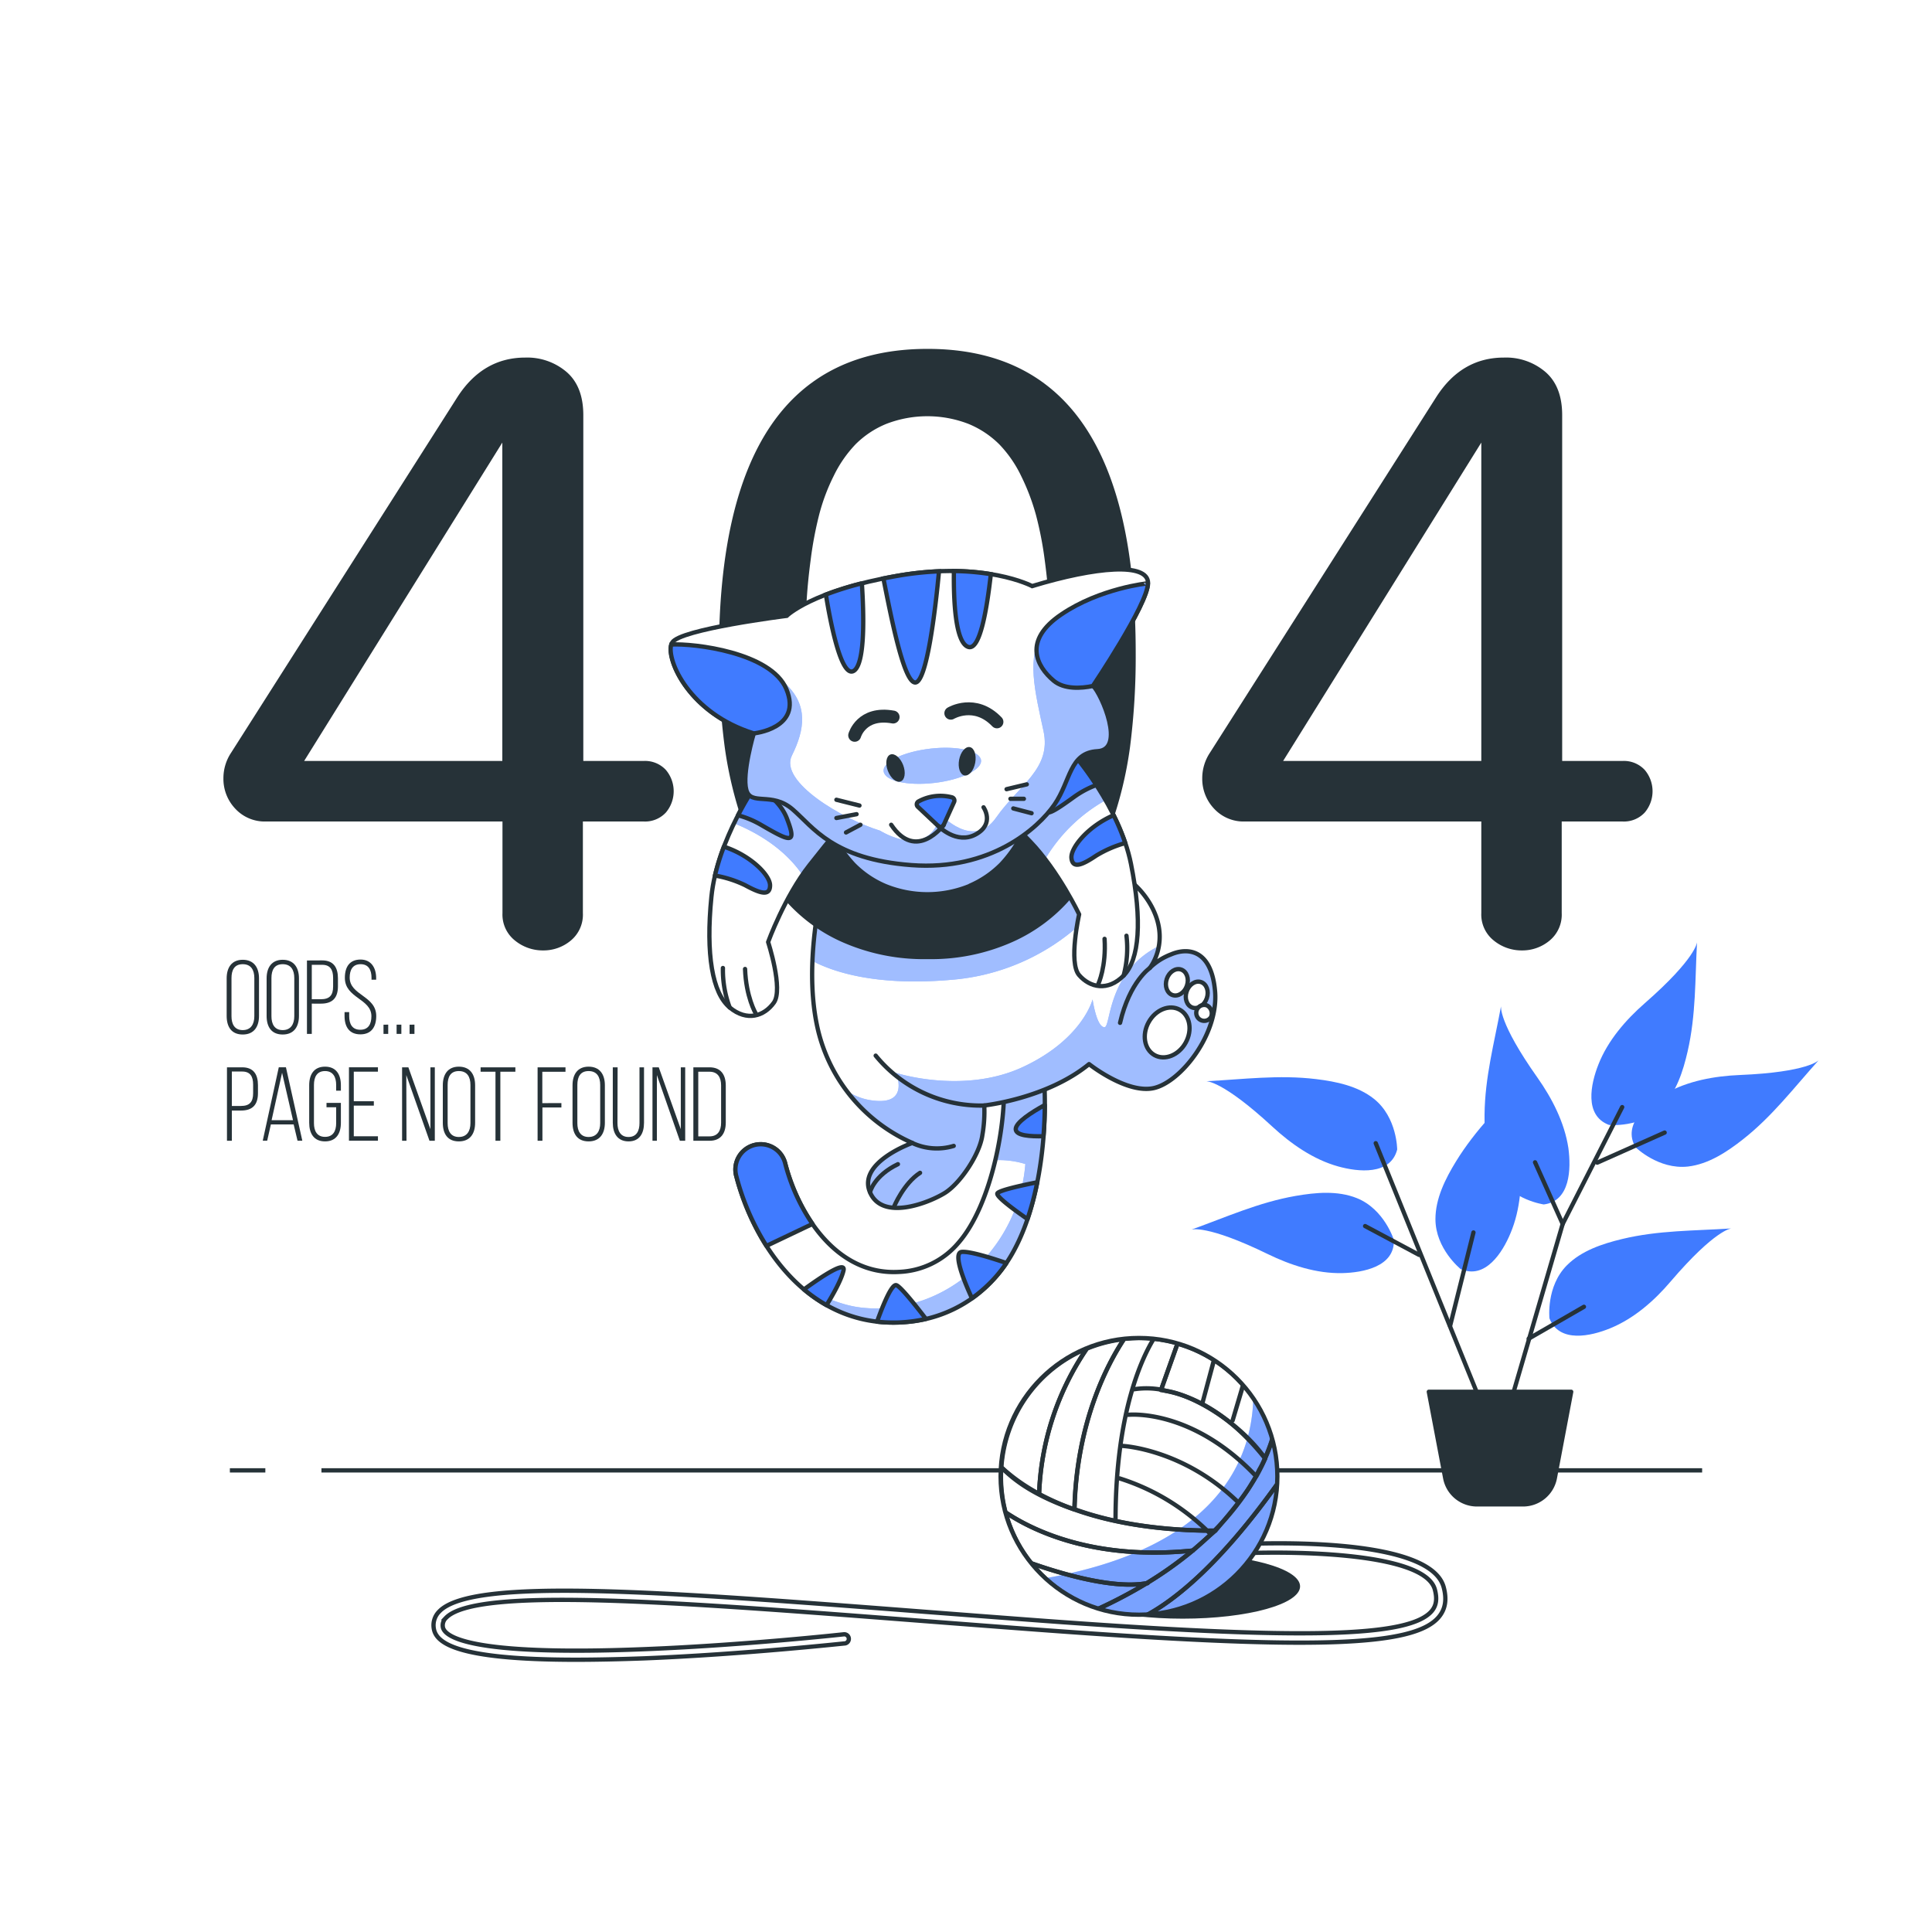<svg class="animated" id="freepik_stories-404-error-with-a-cute-animal" xmlns="http://www.w3.org/2000/svg" xmlns:xlink="http://www.w3.org/1999/xlink" viewBox="0 0 500 500" version="1.1" xmlns:svgjs="http://svgjs.com/svgjs"><style>svg#freepik_stories-404-error-with-a-cute-animal:not(.animated) .animable {opacity: 0;}svg#freepik_stories-404-error-with-a-cute-animal.animated #freepik--yarn-ball--inject-3 {animation: 1.5s Infinite  linear wind;animation-delay: 0s;}svg#freepik_stories-404-error-with-a-cute-animal.animated #freepik--Character--inject-3 {animation: 1.5s Infinite  linear floating;animation-delay: 0s;}            @keyframes wind {                0% {                    transform: rotate( 0deg );                }                25% {                    transform: rotate( 1deg );                }                75% {                    transform: rotate( -1deg );                }            }                    @keyframes floating {                0% {                    opacity: 1;                    transform: translateY(0px);                }                50% {                    transform: translateY(-10px);                }                100% {                    opacity: 1;                    transform: translateY(0px);                }            }        .animator-hidden { display: none; }</style><g id="freepik--background-simple--inject-3" class="animable animator-active animator-hidden" style="transform-origin: 243.398px 249.856px;"><path d="M41.06,263.18s2.34,72.67,63,121.11,144.74,51.91,212.8,56.52,120.33-33.93,128.2-92.17S401,273.31,372.73,207,347,118.92,287.33,78.15,134.23,62.41,85.27,132.27,41.06,263.18,41.06,263.18Z" style="fill: rgb(64, 123, 255); transform-origin: 243.398px 249.856px;" id="el3yhkmji24fa" class="animable"></path><g id="elc6dmslhncir"><path d="M41.06,263.18s2.34,72.67,63,121.11,144.74,51.91,212.8,56.52,120.33-33.93,128.2-92.17S401,273.31,372.73,207,347,118.92,287.33,78.15,134.23,62.41,85.27,132.27,41.06,263.18,41.06,263.18Z" style="fill: rgb(255, 255, 255); opacity: 0.7; transform-origin: 243.398px 249.856px;" class="animable"></path></g></g><g id="freepik--Floor--inject-3" class="animable" style="transform-origin: 250px 380.53px;"><line x1="68.67" y1="380.53" x2="59.49" y2="380.53" style="fill: none; stroke: rgb(38, 50, 56); stroke-miterlimit: 10; stroke-width: 1.113px; transform-origin: 64.08px 380.53px;" id="elhbe0gpz9qp" class="animable"></line><line x1="440.51" y1="380.53" x2="83.19" y2="380.53" style="fill: none; stroke: rgb(38, 50, 56); stroke-miterlimit: 10; stroke-width: 1.113px; transform-origin: 261.85px 380.53px;" id="el87oxfv677xx" class="animable"></line></g><g id="freepik--yarn-ball--inject-3" class="animable" style="transform-origin: 243.125px 387.905px;"><ellipse cx="306.07" cy="410.55" rx="30.39" ry="8.36" style="fill: rgb(38, 50, 56); transform-origin: 306.07px 410.55px;" id="eldwxjurbn34d" class="animable"></ellipse><path d="M149,429.54c-31.63,0-36.3-4.57-36.76-8.26a5,5,0,0,1,1.44-4.23c8.52-8.94,57.62-5.16,125.56.07,9.48.73,19.28,1.48,29.33,2.23,68.65,5.1,96.29,4.44,102-2.46,1.16-1.41,1.4-3.17.76-5.55-2.72-9.95-39.08-10-52.85-9.22a1.2,1.2,0,0,1-1.26-1.12,1.18,1.18,0,0,1,1.12-1.25c5.27-.31,51.57-2.64,55.28,11,.85,3.14.46,5.65-1.22,7.69-6.41,7.78-32.65,8.61-104,3.31-10.06-.75-19.86-1.5-29.34-2.23-64.76-5-115.92-8.93-123.66-.8a2.65,2.65,0,0,0-.8,2.29c.29,2.36,6,7.64,52,5.8,25.73-1,51.58-3.83,51.84-3.86a1.19,1.19,0,0,1,.26,2.36c-.26,0-26.19,2.84-52,3.87C160.06,429.42,154.18,429.54,149,429.54Z" style="fill: rgb(255, 255, 255); stroke: rgb(38, 50, 56); stroke-miterlimit: 10; stroke-width: 1.113px; transform-origin: 243.125px 414.475px;" id="elnitbeulc11" class="animable"></path><circle cx="294.77" cy="382.08" r="35.81" style="fill: rgb(255, 255, 255); transform-origin: 294.77px 382.08px;" id="eldyfpk03wykb" class="animable"></circle><g style="clip-path: url(&quot;#freepik--clip-path--inject-3&quot;); transform-origin: 294.91px 382.18px;" id="elywgcfwdyytk" class="animable"><path d="M294.77,417.89a35.8,35.8,0,0,0,29.58-56c-.39,15.6-9,38.63-53.78,46.55A35.67,35.67,0,0,0,294.77,417.89Z" style="fill: rgb(64, 123, 255); transform-origin: 300.582px 389.89px;" id="elsj4w22owavp" class="animable"></path><g id="el9t2u75hszmn"><path d="M294.77,417.89a35.8,35.8,0,0,0,29.58-56c-.39,15.6-9,38.63-53.78,46.55A35.67,35.67,0,0,0,294.77,417.89Z" style="fill: rgb(255, 255, 255); opacity: 0.3; transform-origin: 300.582px 389.89px;" class="animable"></path></g><path d="M312.39,396.12a56.94,56.94,0,0,0-22.64-13.51,56.94,56.94,0,0,1,22.64,13.51l1.9,0a65.76,65.76,0,0,0,10.79-14.06C308.31,364.34,292,366.15,292,366.15s16.36-1.81,33.13,15.93c.92-1.65,1.69-3.2,2.32-4.63C320.47,367.67,308.45,361,302,360l-1.5-.36a21.24,21.24,0,0,0-7-.1,21.24,21.24,0,0,1,7,.1l4.27-12a35.8,35.8,0,0,0-6.17-1.19c-2.77,4.47-9.9,18.75-9.9,47.08,0-28.33,7.13-42.61,9.9-47.08-1.2-.11-2.4-.18-3.63-.18a36.1,36.1,0,0,0-4.05.24c-4.22,6.38-12.29,21.45-12.83,44.07C286.46,393.63,297.66,395.91,312.39,396.12Zm8.09-7.29c-14.26-13.9-30-14.63-30-14.63S306.22,374.93,320.48,388.83Z" style="fill: none; stroke: rgb(38, 50, 56); stroke-linecap: round; stroke-linejoin: round; stroke-width: 1.113px; transform-origin: 302.77px 371.195px;" id="elprthgoeb16d" class="animable"></path><path d="M278.05,390.64c.54-22.62,8.61-37.69,12.83-44.07a35.83,35.83,0,0,0-9.61,2.46,71.37,71.37,0,0,0-12.35,37.6A65.21,65.21,0,0,0,278.05,390.64Z" style="fill: none; stroke: rgb(38, 50, 56); stroke-linecap: round; stroke-linejoin: round; stroke-width: 1.113px; transform-origin: 279.9px 368.605px;" id="elhurg1x9m26j" class="animable"></path><path d="M281.27,349a35.88,35.88,0,0,0-22.12,30.72,46.11,46.11,0,0,0,9.77,6.88A71.37,71.37,0,0,1,281.27,349Z" style="fill: none; stroke: rgb(38, 50, 56); stroke-linecap: round; stroke-linejoin: round; stroke-width: 1.113px; transform-origin: 270.21px 367.8px;" id="el8r2sy9ewy" class="animable"></path><path d="M327.4,377.45a44.18,44.18,0,0,0,2-5.3,36,36,0,0,0-7.63-13.78L319,367.61l2.72-9.24a36,36,0,0,0-7.55-6.42l-3.05,11.41L314.19,352a35.45,35.45,0,0,0-9.46-4.25l-4.27,12C307,360.69,317.11,364.54,327.4,377.45Z" style="fill: none; stroke: rgb(38, 50, 56); stroke-linecap: round; stroke-linejoin: round; stroke-width: 1.113px; transform-origin: 314.93px 362.6px;" id="elu99p4uiqlmm" class="animable"></path><path d="M330.77,383.77c0-.52,0-1,0-1.56a35.87,35.87,0,0,0-1.44-10.06,44.18,44.18,0,0,1-2,5.3l0,0,0,0a22.69,22.69,0,0,1-1.52,3.06c.06.06-.86,1.51-.8,1.57s-1,1.8-1,1.74c-2.38,4.23-9.56,12.33-9.44,12.33-.12,0-3.88,3.41-5.93,5.13h0a98.79,98.79,0,0,1-11.89,8.45l.26,0-.26,0a124.09,124.09,0,0,1-12.69,6.7,36,36,0,0,0,10.81,1.66c.61,0,1.21,0,1.8,0C304,414.1,315.65,405,330.77,383.77Z" style="fill: none; stroke: rgb(38, 50, 56); stroke-linecap: round; stroke-linejoin: round; stroke-width: 1.113px; transform-origin: 307.415px 395.12px;" id="elyeofmv3cic" class="animable"></path><path d="M330.77,383.77C315.65,405,304,414.1,296.73,418A35.88,35.88,0,0,0,330.77,383.77Z" style="fill: none; stroke: rgb(38, 50, 56); stroke-linecap: round; stroke-linejoin: round; stroke-width: 1.113px; transform-origin: 313.75px 400.885px;" id="elskjtudffvno" class="animable"></path><path d="M266.89,404.57a35.86,35.86,0,0,0,17.23,11.86,124.09,124.09,0,0,0,12.69-6.7C288.27,411.31,274.91,407.39,266.89,404.57Z" style="fill: none; stroke: rgb(38, 50, 56); stroke-linecap: round; stroke-linejoin: round; stroke-width: 1.113px; transform-origin: 281.85px 410.5px;" id="eli6ho1bpfeb" class="animable"></path><path d="M296.81,409.73a98.79,98.79,0,0,0,11.89-8.45c-25.79,2.64-41.7-5.35-48.46-9.89a35.76,35.76,0,0,0,6.65,13.18C274.91,407.39,288.27,411.31,296.81,409.73Z" style="fill: none; stroke: rgb(38, 50, 56); stroke-linecap: round; stroke-linejoin: round; stroke-width: 1.113px; transform-origin: 284.47px 400.742px;" id="elion0kshdxw8" class="animable"></path><path d="M308.7,401.28c2.05-1.72,3.9-3.44,5.59-5.14l-1.9,0c.14.13.28.26.41.4-.13-.14-.27-.27-.41-.4-14.73-.21-25.93-2.49-34.34-5.48v0c-12.29-4.26-16.72-8.84-18.9-10.89-.06.82-.1,1.63-.1,2.46a36.1,36.1,0,0,0,1.19,9.18C267,395.93,282.91,403.92,308.7,401.28Z" style="fill: none; stroke: rgb(38, 50, 56); stroke-linecap: round; stroke-linejoin: round; stroke-width: 1.113px; transform-origin: 286.67px 390.786px;" id="elm2heu7nz4ie" class="animable"></path></g><circle cx="294.77" cy="382.08" r="35.81" style="fill: none; stroke: rgb(38, 50, 56); stroke-linecap: round; stroke-linejoin: round; stroke-width: 1.113px; transform-origin: 294.77px 382.08px;" id="el2p5ltnrau3l" class="animable"></circle></g><g id="freepik--Plants--inject-3" class="animable" style="transform-origin: 389.495px 316.585px;"><path d="M360.73,320.88s-2.45-7.95-9.59-10.81c-5-2-10.67-1.46-15.82-.57-9.58,1.67-17.94,5.48-27,8.73,0,0,3.88-1.43,19.79,6.33,5.86,2.85,12.56,5.07,19.26,4.92C352.74,329.36,361,327.82,360.73,320.88Z" style="fill: rgb(64, 123, 255); transform-origin: 334.528px 319.094px;" id="elom9ux0t75z" class="animable"></path><path d="M361.59,297.51s0-8.33-6-13.12c-4.18-3.34-9.8-4.49-15-5.12-9.66-1.17-18.76.06-28.4.55,0,0,4.13-.24,17.12,11.78,4.79,4.42,10.57,8.48,17,10.27C351.49,303.31,359.83,304.23,361.59,297.51Z" style="fill: rgb(64, 123, 255); transform-origin: 336.89px 290.838px;" id="el8dy5vfr6vkg" class="animable"></path><path d="M378,328.42s-6.49-5.21-6.51-12.9c0-5.35,2.57-10.46,5.3-14.91,5.08-8.3,11.7-14.66,18.08-21.91,0,0-2.76,3.08-1.42,20.73.5,6.5.08,13.55-2.53,19.72C388.87,324.11,384.4,331.22,378,328.42Z" style="fill: rgb(64, 123, 255); transform-origin: 383.18px 303.876px;" id="eleymtja262h" class="animable"></path><path d="M401,341.2s-.92-8.27,4.5-13.73c3.76-3.79,9.21-5.59,14.28-6.81,9.46-2.28,18.64-2.11,28.27-2.74,0,0-4.12.23-15.64,13.67-4.24,5-9.51,9.65-15.72,12.18C411.74,345.8,403.56,347.67,401,341.2Z" style="fill: rgb(64, 123, 255); transform-origin: 424.495px 331.799px;" id="eluulc3cpe8c" class="animable"></path><path d="M399.53,311.71s-8.25-1.13-12.21-7.72c-2.76-4.58-3.17-10.3-3.12-15.52.1-9.72,2.52-18.59,4.27-28.08,0,0-.79,4.06,9.43,18.51,3.76,5.33,7,11.59,8,18.23C406.61,302.46,406.42,310.85,399.53,311.71Z" style="fill: rgb(64, 123, 255); transform-origin: 395.186px 286.05px;" id="eljx6erlyoit7" class="animable"></path><path d="M423.27,296.9s5.93,5.84,13.57,5c5.31-.61,10.09-3.78,14.19-7,7.64-6,13.19-13.34,19.64-20.51,0,0-2.73,3.09-20.42,3.82-6.51.27-13.46,1.5-19.29,4.82C426.28,285.65,419.75,290.92,423.27,296.9Z" style="fill: rgb(64, 123, 255); transform-origin: 446.469px 288.186px;" id="elklhvmbzxmw" class="animable"></path><path d="M416.4,291.13s8.28.83,13.68-4.64c3.76-3.81,5.5-9.27,6.67-14.36,2.18-9.47,1.92-18.66,2.44-28.29,0,0-.18,4.12-13.51,15.78-4.9,4.29-9.55,9.61-12,15.84C411.69,280.47,409.9,288.67,416.4,291.13Z" style="fill: rgb(64, 123, 255); transform-origin: 425.518px 267.507px;" id="elbpeh19umw5t" class="animable"></path><polyline points="386.83 371.74 372.53 336.55 356.04 295.86" style="fill: none; stroke: rgb(38, 50, 56); stroke-linecap: round; stroke-linejoin: round; stroke-width: 1.113px; transform-origin: 371.435px 333.8px;" id="el3hwx80s1nws" class="animable"></polyline><polyline points="390.13 365.69 404.42 316.76 419.82 286.52" style="fill: none; stroke: rgb(38, 50, 56); stroke-linecap: round; stroke-linejoin: round; stroke-width: 1.113px; transform-origin: 404.975px 326.105px;" id="elh5xw3nmmkxe" class="animable"></polyline><line x1="395.62" y1="346.45" x2="409.92" y2="338.2" style="fill: none; stroke: rgb(38, 50, 56); stroke-linecap: round; stroke-linejoin: round; stroke-width: 1.113px; transform-origin: 402.77px 342.325px;" id="eldgrj1igcks7" class="animable"></line><line x1="404.42" y1="316.76" x2="397.27" y2="300.81" style="fill: none; stroke: rgb(38, 50, 56); stroke-linecap: round; stroke-linejoin: round; stroke-width: 1.113px; transform-origin: 400.845px 308.785px;" id="el8wyad6jou6o" class="animable"></line><line x1="413.37" y1="300.89" x2="430.81" y2="293.11" style="fill: none; stroke: rgb(38, 50, 56); stroke-linecap: round; stroke-linejoin: round; stroke-width: 1.113px; transform-origin: 422.09px 297px;" id="elh9zwetk53p" class="animable"></line><line x1="375.28" y1="343.15" x2="381.33" y2="318.96" style="fill: none; stroke: rgb(38, 50, 56); stroke-linecap: round; stroke-linejoin: round; stroke-width: 1.113px; transform-origin: 378.305px 331.055px;" id="elpl41lqiznld" class="animable"></line><line x1="367.26" y1="324.76" x2="353.29" y2="317.31" style="fill: none; stroke: rgb(38, 50, 56); stroke-linecap: round; stroke-linejoin: round; stroke-width: 1.113px; transform-origin: 360.275px 321.035px;" id="eluublela1ny" class="animable"></line><path d="M394.16,389.33H382.24a8.37,8.37,0,0,1-8.22-6.81l-4.24-22.33h36.84l-4.23,22.33A8.38,8.38,0,0,1,394.16,389.33Z" style="fill: rgb(38, 50, 56); stroke: rgb(38, 50, 56); stroke-linecap: round; stroke-linejoin: round; stroke-width: 1.113px; transform-origin: 388.2px 374.76px;" id="eluz9dci9qnm" class="animable"></path></g><g id="freepik--Text--inject-3" class="animable" style="transform-origin: 123.245px 271.86px;"><path d="M58.66,253.2c0-2.77,1.28-4.81,4.16-4.81s4.21,2,4.21,4.81v9.72c0,2.77-1.28,4.81-4.21,4.81s-4.16-2-4.16-4.81Zm1.25,9.8c0,2.07.82,3.59,2.91,3.59s3-1.52,3-3.59v-9.88c0-2.07-.84-3.59-3-3.59s-2.91,1.52-2.91,3.59Z" style="fill: rgb(38, 50, 56); transform-origin: 62.845px 258.06px;" id="elw3ckl15mnrh" class="animable"></path><path d="M69,253.2c0-2.77,1.28-4.81,4.16-4.81s4.21,2,4.21,4.81v9.72c0,2.77-1.28,4.81-4.21,4.81s-4.16-2-4.16-4.81Zm1.25,9.8c0,2.07.82,3.59,2.91,3.59s3-1.52,3-3.59v-9.88c0-2.07-.84-3.59-3-3.59s-2.91,1.52-2.91,3.59Z" style="fill: rgb(38, 50, 56); transform-origin: 73.185px 258.06px;" id="elncm49us930a" class="animable"></path><path d="M83.38,248.55c2.94,0,4.08,1.85,4.08,4.62v2.07c0,3-1.39,4.5-4.4,4.5H80.69v7.83H79.44v-19Zm-.32,10.05c2.2,0,3.15-1,3.15-3.28v-2.23c0-2.06-.71-3.4-2.83-3.4H80.69v8.91Z" style="fill: rgb(38, 50, 56); transform-origin: 83.45px 258.06px;" id="elmhx4982t7j" class="animable"></path><path d="M97.35,253.14v.41h-1.2v-.49c0-2-.76-3.53-2.82-3.53S90.5,251,90.5,253c0,4.61,6.87,4.69,6.87,9.94,0,2.74-1.19,4.75-4.1,4.75s-4.1-2-4.1-4.75v-1h1.2v1.06c0,2,.78,3.5,2.87,3.5s2.88-1.47,2.88-3.5c0-4.57-6.87-4.65-6.87-9.94,0-2.86,1.25-4.7,4-4.73S97.35,250.4,97.35,253.14Z" style="fill: rgb(38, 50, 56); transform-origin: 93.27px 258.01px;" id="elpl31a8py8es" class="animable"></path><path d="M100.47,265.18v2.39H99.25v-2.39Z" style="fill: rgb(38, 50, 56); transform-origin: 99.86px 266.375px;" id="elti96xbjhtjo" class="animable"></path><path d="M103.87,265.18v2.39h-1.23v-2.39Z" style="fill: rgb(38, 50, 56); transform-origin: 103.255px 266.375px;" id="elxnlmxuzha0c" class="animable"></path><path d="M107.26,265.18v2.39H106v-2.39Z" style="fill: rgb(38, 50, 56); transform-origin: 106.63px 266.375px;" id="elic154ukcrg" class="animable"></path><path d="M62.68,276.22c2.94,0,4.08,1.84,4.08,4.61v2.07c0,3-1.39,4.51-4.4,4.51H60v7.82H58.74v-19Zm-.32,10c2.2,0,3.15-1,3.15-3.29v-2.23c0-2.06-.71-3.39-2.83-3.39H60v8.91Z" style="fill: rgb(38, 50, 56); transform-origin: 62.75px 285.725px;" id="elm4pqd9fl5dq" class="animable"></path><path d="M70.1,291l-.95,4.21H68l4.15-19H74l4.24,19H77L76,291Zm.19-1.09h5.54L73,277.63Z" style="fill: rgb(38, 50, 56); transform-origin: 73.12px 285.71px;" id="elpnkixvomhy" class="animable"></path><path d="M88.22,280.86v1.41H87v-1.49c0-2-.78-3.59-2.88-3.59s-2.87,1.55-2.87,3.59v9.89c0,2,.78,3.55,2.87,3.55S87,292.7,87,290.67v-4.11H84.5v-1.14h3.72v5.16c0,2.75-1.2,4.81-4.1,4.81s-4.1-2.06-4.1-4.81v-9.72c0-2.74,1.19-4.81,4.1-4.81S88.22,278.12,88.22,280.86Z" style="fill: rgb(38, 50, 56); transform-origin: 84.12px 285.72px;" id="el2e75n7dbhl5" class="animable"></path><path d="M96.75,285v1.14H91.56v7.93h6.25v1.14h-7.5v-19h7.5v1.14H91.56V285Z" style="fill: rgb(38, 50, 56); transform-origin: 94.06px 285.71px;" id="elvqgrtvw4or" class="animable"></path><path d="M105.2,295.23h-1.14v-19h1.63l5.7,16v-16h1.14v19h-1.38l-6-17Z" style="fill: rgb(38, 50, 56); transform-origin: 108.295px 285.73px;" id="el8zdm1wlrlyi" class="animable"></path><path d="M114.6,280.86c0-2.77,1.27-4.81,4.15-4.81s4.21,2,4.21,4.81v9.72c0,2.77-1.27,4.81-4.21,4.81s-4.15-2-4.15-4.81Zm1.25,9.81c0,2.06.81,3.58,2.9,3.58s3-1.52,3-3.58v-9.89c0-2.07-.84-3.59-3-3.59s-2.9,1.52-2.9,3.59Z" style="fill: rgb(38, 50, 56); transform-origin: 118.78px 285.72px;" id="elr7h3r19k7h8" class="animable"></path><path d="M128.23,295.23V277.36h-3.85v-1.14h9v1.14h-3.89v17.87Z" style="fill: rgb(38, 50, 56); transform-origin: 128.88px 285.725px;" id="elpphl23uwcp" class="animable"></path><path d="M145.29,285.48v1.14h-4.91v8.61h-1.25v-19h7.22v1.14h-6v8.12Z" style="fill: rgb(38, 50, 56); transform-origin: 142.74px 285.73px;" id="el3cxaw8ej2dw" class="animable"></path><path d="M148.17,280.86c0-2.77,1.28-4.81,4.16-4.81s4.21,2,4.21,4.81v9.72c0,2.77-1.28,4.81-4.21,4.81s-4.16-2-4.16-4.81Zm1.25,9.81c0,2.06.82,3.58,2.91,3.58s3-1.52,3-3.58v-9.89c0-2.07-.84-3.59-3-3.59s-2.91,1.52-2.91,3.59Z" style="fill: rgb(38, 50, 56); transform-origin: 152.355px 285.72px;" id="el3cjdxr2o6y7" class="animable"></path><path d="M159.8,290.64c0,2,.76,3.61,2.85,3.61s2.85-1.57,2.85-3.61V276.22h1.17v14.36c0,2.72-1.14,4.81-4,4.81s-4.08-2.09-4.08-4.81V276.22h1.25Z" style="fill: rgb(38, 50, 56); transform-origin: 162.63px 285.805px;" id="elz7pnui7i2lr" class="animable"></path><path d="M170,295.23h-1.14v-19h1.63l5.7,16v-16h1.14v19h-1.38l-5.95-17Z" style="fill: rgb(38, 50, 56); transform-origin: 173.095px 285.73px;" id="elz9z8kyw8vzg" class="animable"></path><path d="M183.62,276.22c2.94,0,4.21,1.92,4.21,4.72v9.56c0,2.8-1.27,4.73-4.21,4.73h-4.18v-19Zm0,17.87c2.12,0,3-1.44,3-3.53v-9.67c0-2.09-.89-3.53-3-3.53h-2.91v16.73Z" style="fill: rgb(38, 50, 56); transform-origin: 183.635px 285.725px;" id="elh76hdafuv8" class="animable"></path></g><g id="freepik--Character--inject-3" class="animable" style="transform-origin: 242.749px 216.295px;"><path d="M231.15,342.28c-22.26,0-35.64-19.75-40.39-37.12l-.16-.61a6.54,6.54,0,1,1,12.65-3.29l.12.45c3.61,13.22,13.44,28.33,29.21,27.46a21.16,21.16,0,0,0,15.48-7.55c8.65-9.92,12.52-31.49,11.66-42.37a5.23,5.23,0,1,1,10.42-.83c1,12.11-.32,38.14-12.23,51.79a34.11,34.11,0,0,1-24.59,12C232.59,342.26,231.86,342.28,231.15,342.28Z" style="fill: rgb(255, 255, 255); transform-origin: 230.366px 307.847px;" id="elzzuih5vsx7f" class="animable"></path><g style="clip-path: url(&quot;#freepik--clip-path-2--inject-3&quot;); transform-origin: 238.372px 307.951px;" id="el6tbnje33erw" class="animable"><path d="M264.51,273.62a5.23,5.23,0,0,0-4.79,5.63c.42,5.31-.29,13.16-2.13,21a23.12,23.12,0,0,1,7.77,1,41.36,41.36,0,0,1-7.64,20.87c-9.71,13.49-24.27,17.8-35.6,16.18-5.07-.72-10.88-3.38-15.77-6.11a35.59,35.59,0,0,0,24.8,10.11c.71,0,1.44,0,2.17-.06a34.11,34.11,0,0,0,24.59-12c11.91-13.65,13.19-39.68,12.23-51.79A5.22,5.22,0,0,0,264.51,273.62Z" style="fill: rgb(64, 123, 255); transform-origin: 238.372px 307.951px;" id="elzukob2rng7q" class="animable"></path><g id="elbm16kltnwym"><path d="M264.51,273.62a5.23,5.23,0,0,0-4.79,5.63c.42,5.31-.29,13.16-2.13,21a23.12,23.12,0,0,1,7.77,1,41.36,41.36,0,0,1-7.64,20.87c-9.71,13.49-24.27,17.8-35.6,16.18-5.07-.72-10.88-3.38-15.77-6.11a35.59,35.59,0,0,0,24.8,10.11c.71,0,1.44,0,2.17-.06a34.11,34.11,0,0,0,24.59-12c11.91-13.65,13.19-39.68,12.23-51.79A5.22,5.22,0,0,0,264.51,273.62Z" style="fill: rgb(255, 255, 255); opacity: 0.5; transform-origin: 238.372px 307.951px;" class="animable"></path></g></g><path d="M231.15,342.28c-22.26,0-35.64-19.75-40.39-37.12l-.16-.61a6.54,6.54,0,1,1,12.65-3.29l.12.45c3.61,13.22,13.44,28.33,29.21,27.46a21.16,21.16,0,0,0,15.48-7.55c8.65-9.92,12.52-31.49,11.66-42.37a5.23,5.23,0,1,1,10.42-.83c1,12.11-.32,38.14-12.23,51.79a34.11,34.11,0,0,1-24.59,12C232.59,342.26,231.86,342.28,231.15,342.28Z" style="fill: none; stroke: rgb(38, 50, 56); stroke-linecap: round; stroke-linejoin: round; stroke-width: 1.113px; transform-origin: 230.366px 307.847px;" id="el80ukxpdkszf" class="animable"></path><path d="M218.31,328.75c.53-2.45-5.33,1.38-10.24,4.95a38.34,38.34,0,0,0,5.84,4.07C215.66,334.92,217.8,331.11,218.31,328.75Z" style="fill: rgb(64, 123, 255); stroke: rgb(38, 50, 56); stroke-linecap: round; stroke-linejoin: round; stroke-width: 1.113px; transform-origin: 213.207px 332.873px;" id="elg0ualtq0kq" class="animable"></path><path d="M231.15,342.28c.71,0,1.44,0,2.17-.06a37.91,37.91,0,0,0,6.31-.89c-2.76-3.6-6.56-8.36-7.65-8.72-1.25-.42-3.66,5.71-5,9.43A35.67,35.67,0,0,0,231.15,342.28Z" style="fill: rgb(64, 123, 255); stroke: rgb(38, 50, 56); stroke-linecap: round; stroke-linejoin: round; stroke-width: 1.113px; transform-origin: 233.305px 337.435px;" id="el79x5r4y6c4n" class="animable"></path><path d="M203.37,301.71l-.12-.45a6.54,6.54,0,1,0-12.65,3.29l.16.61a64.09,64.09,0,0,0,7.6,17.27l11.91-5.67A49.83,49.83,0,0,1,203.37,301.71Z" style="fill: rgb(64, 123, 255); stroke: rgb(38, 50, 56); stroke-linecap: round; stroke-linejoin: round; stroke-width: 1.113px; transform-origin: 200.297px 309.279px;" id="elaxi5t4nquir" class="animable"></path><path d="M257.91,330.21a33.72,33.72,0,0,0,2.54-3.34c-3.78-1.29-9.44-3.07-11.54-2.88-2.49.23.89,8.23,2.63,12A36.76,36.76,0,0,0,257.91,330.21Z" style="fill: rgb(64, 123, 255); stroke: rgb(38, 50, 56); stroke-linecap: round; stroke-linejoin: round; stroke-width: 1.113px; transform-origin: 254.238px 329.983px;" id="elq5b6wal5zbd" class="animable"></path><path d="M258.12,308.84c-.4.8,4.49,4.36,7.79,6.65a75.33,75.33,0,0,0,2.52-9.52C264.43,306.77,258.51,308.06,258.12,308.84Z" style="fill: rgb(64, 123, 255); stroke: rgb(38, 50, 56); stroke-linecap: round; stroke-linejoin: round; stroke-width: 1.113px; transform-origin: 263.263px 310.73px;" id="el9fn0lqg0ybf" class="animable"></path><path d="M270.05,294.05c.22-2.85.33-5.57.34-8.07-3.44,1.89-7.52,4.51-7.52,6.23S266.69,294.14,270.05,294.05Z" style="fill: rgb(64, 123, 255); stroke: rgb(38, 50, 56); stroke-linecap: round; stroke-linejoin: round; stroke-width: 1.113px; transform-origin: 266.63px 290.024px;" id="elpi9fb7ow5iq" class="animable"></path><path d="M216.21,216.68s-9.71,28.12-4.48,50a42.77,42.77,0,0,0,24.39,29.11s-14.19,5-11,12.69,15.42,2.74,19.41.25,9-9.95,9.7-14.93a35.73,35.73,0,0,0,.5-7.71s16.17-1.74,27.12-10.7c0,0,9.71,7.71,16.68,6.22s16.92-13.94,15.92-25.13S307,245.3,303.06,247a16,16,0,0,0-5.48,3.48s5.72-7,0-16.67a21.75,21.75,0,0,0-15.93-10.45s-3-15.93-11.94-21.9S228.9,189.31,216.21,216.68Z" style="fill: rgb(255, 255, 255); transform-origin: 262.352px 254.467px;" id="eliyq41ozlg1" class="animable"></path><g style="clip-path: url(&quot;#freepik--clip-path-3--inject-3&quot;); transform-origin: 262.39px 254.469px;" id="elupqd29mfmeq" class="animable"><path d="M290.14,226.35a56.4,56.4,0,0,1-43.86,27.22c-19.8,1.74-30.9-2.16-36-4.87a127,127,0,0,1,6-32c12.69-27.37,44.54-21.15,53.5-15.18s11.94,21.9,11.94,21.9A21.38,21.38,0,0,1,290.14,226.35ZM303.06,247a16,16,0,0,0-5.48,3.48,13.06,13.06,0,0,0,2.33-5.64c-13.45,6.7-12.4,21-14.07,21-2.06,0-3.08-7.19-3.08-7.19s-2.57,10.27-18,17.47-32.88,1.54-32.88,1.54,3.6,8.22-5.65,7.19a15.27,15.27,0,0,1-7.23-2.64,42.82,42.82,0,0,0,17.1,13.54s-14.19,5-11,12.69,15.43,2.74,19.41.25,9-9.95,9.7-14.93a35.73,35.73,0,0,0,.5-7.71s16.17-1.74,27.12-10.7c0,0,9.71,7.71,16.68,6.22s16.92-13.94,15.92-25.13S307,245.3,303.06,247Z" style="fill: rgb(64, 123, 255); transform-origin: 262.39px 254.469px;" id="elqos4dkwyc6n" class="animable"></path><g id="elxjgk32yg47m"><path d="M290.14,226.35a56.4,56.4,0,0,1-43.86,27.22c-19.8,1.74-30.9-2.16-36-4.87a127,127,0,0,1,6-32c12.69-27.37,44.54-21.15,53.5-15.18s11.94,21.9,11.94,21.9A21.38,21.38,0,0,1,290.14,226.35ZM303.06,247a16,16,0,0,0-5.48,3.48,13.06,13.06,0,0,0,2.33-5.64c-13.45,6.7-12.4,21-14.07,21-2.06,0-3.08-7.19-3.08-7.19s-2.57,10.27-18,17.47-32.88,1.54-32.88,1.54,3.6,8.22-5.65,7.19a15.27,15.27,0,0,1-7.23-2.64,42.82,42.82,0,0,0,17.1,13.54s-14.19,5-11,12.69,15.43,2.74,19.41.25,9-9.95,9.7-14.93a35.73,35.73,0,0,0,.5-7.71s16.17-1.74,27.12-10.7c0,0,9.71,7.71,16.68,6.22s16.92-13.94,15.92-25.13S307,245.3,303.06,247Z" style="fill: rgb(255, 255, 255); opacity: 0.5; transform-origin: 262.39px 254.469px;" class="animable"></path></g><path d="M254.78,286.11a35.12,35.12,0,0,1-28.15-12.91" style="fill: none; stroke: rgb(38, 50, 56); stroke-linecap: round; stroke-linejoin: round; stroke-width: 1.113px; transform-origin: 240.705px 279.661px;" id="elgjaued7fzs5" class="animable"></path></g><path d="M216.21,216.68s-9.71,28.12-4.48,50a42.77,42.77,0,0,0,24.39,29.11s-14.19,5-11,12.69,15.42,2.74,19.41.25,9-9.95,9.7-14.93a35.73,35.73,0,0,0,.5-7.71s16.17-1.74,27.12-10.7c0,0,9.71,7.71,16.68,6.22s16.92-13.94,15.92-25.13S307,245.3,303.06,247a16,16,0,0,0-5.48,3.48s5.72-7,0-16.67a21.75,21.75,0,0,0-15.93-10.45s-3-15.93-11.94-21.9S228.9,189.31,216.21,216.68Z" style="fill: none; stroke: rgb(38, 50, 56); stroke-linecap: round; stroke-linejoin: round; stroke-width: 1.113px; transform-origin: 262.352px 254.467px;" id="el60fiwhtke0d" class="animable"></path><path d="M297.58,250.52s-5.22,3.49-7.71,14.19" style="fill: none; stroke: rgb(38, 50, 56); stroke-linecap: round; stroke-linejoin: round; stroke-width: 1.113px; transform-origin: 293.725px 257.615px;" id="el843z9lle1r" class="animable"></path><path d="M307.17,255.1c-.61,1.82-2.28,2.91-3.72,2.42s-2.1-2.36-1.49-4.18,2.28-2.91,3.72-2.42S307.79,253.28,307.17,255.1Z" style="fill: rgb(255, 255, 255); stroke: rgb(38, 50, 56); stroke-linecap: round; stroke-linejoin: round; stroke-width: 1.113px; transform-origin: 304.567px 254.22px;" id="elgu7esc176ch" class="animable"></path><path d="M312.32,258.34c-.61,1.82-2.28,2.91-3.72,2.42s-2.11-2.36-1.49-4.18,2.28-2.91,3.72-2.42S312.94,256.52,312.32,258.34Z" style="fill: rgb(255, 255, 255); stroke: rgb(38, 50, 56); stroke-linecap: round; stroke-linejoin: round; stroke-width: 1.113px; transform-origin: 309.715px 257.46px;" id="elk8uqxs0xrq9" class="animable"></path><path d="M313.42,263.19a2.06,2.06,0,1,1-1.09-3A2.32,2.32,0,0,1,313.42,263.19Z" style="fill: rgb(255, 255, 255); stroke: rgb(38, 50, 56); stroke-linecap: round; stroke-linejoin: round; stroke-width: 1.113px; transform-origin: 311.602px 262.135px;" id="eltuurkvmfmhk" class="animable"></path><path d="M306.85,269.85c-1.8,3.25-5.4,4.69-8.05,3.22s-3.33-5.28-1.53-8.53,5.4-4.69,8.05-3.22S308.65,266.6,306.85,269.85Z" style="fill: rgb(255, 255, 255); stroke: rgb(38, 50, 56); stroke-linecap: round; stroke-linejoin: round; stroke-width: 1.113px; transform-origin: 302.06px 267.195px;" id="elj1785edcjep" class="animable"></path><path d="M236.12,295.81a15,15,0,0,0,10.7.75" style="fill: none; stroke: rgb(38, 50, 56); stroke-linecap: round; stroke-linejoin: round; stroke-width: 1.113px; transform-origin: 241.47px 296.51px;" id="el4yvq5w3pcli" class="animable"></path><path d="M225.17,308.5s1-4.23,7.21-7.21" style="fill: none; stroke: rgb(38, 50, 56); stroke-linecap: round; stroke-linejoin: round; stroke-width: 1.113px; transform-origin: 228.775px 304.895px;" id="el20vxvhcf0d4" class="animable"></path><path d="M231.39,312.24s2.49-6,6.72-8.71" style="fill: none; stroke: rgb(38, 50, 56); stroke-linecap: round; stroke-linejoin: round; stroke-width: 1.113px; transform-origin: 234.75px 307.885px;" id="el0qnk6ydvqf3l" class="animable"></path><path d="M133.26,243.4a8.58,8.58,0,0,1-3.22-7.09V212.6H68.88a10.37,10.37,0,0,1-8-3.32,11.2,11.2,0,0,1-3.06-7.84,11.92,11.92,0,0,1,2-6.65l58.58-92.06Q125,92.54,135.94,92.54a15.68,15.68,0,0,1,10.73,3.76q4.29,3.75,4.29,11.15v89.49h15.56a7.34,7.34,0,0,1,5.79,2.3,8.52,8.52,0,0,1,0,11.06,7.34,7.34,0,0,1-5.79,2.3H150.85v23.71a8.69,8.69,0,0,1-3.11,7.09,11,11,0,0,1-7.19,2.57A11.37,11.37,0,0,1,133.26,243.4ZM130,196.94v-82.4l-51.29,82.4Z" style="fill: rgb(38, 50, 56); transform-origin: 116.084px 169.251px;" id="elym70so55mpb" class="animable"></path><path d="M218.13,243.88a42.42,42.42,0,0,1-15.51-11.59,60,60,0,0,1-9.76-17.65,102.32,102.32,0,0,1-5.31-21.35,176.84,176.84,0,0,1-1.5-23.93q0-79.07,54-79.07t53.87,79.07a182.94,182.94,0,0,1-1.45,23.82,100.22,100.22,0,0,1-5.26,21.35,60,60,0,0,1-9.76,17.65,42.86,42.86,0,0,1-15.51,11.64,51.64,51.64,0,0,1-21.89,4.4A52.24,52.24,0,0,1,218.13,243.88Zm32.56-15.13a25.29,25.29,0,0,0,8.05-5.47,31.76,31.76,0,0,0,5.68-8.42,59.86,59.86,0,0,0,3.81-10.2,83.39,83.39,0,0,0,2.2-11.64q.81-6.5,1.08-11.91t.26-11.75q0-6.65-.26-12.28T270.38,145a91.61,91.61,0,0,0-2.25-11.64,56.58,56.58,0,0,0-3.81-10.08,31.36,31.36,0,0,0-5.69-8.27,24.49,24.49,0,0,0-8-5.31,29.5,29.5,0,0,0-21.25,0,24.2,24.2,0,0,0-7.94,5.26,32,32,0,0,0-5.68,8.21A51,51,0,0,0,212,133.2a95.39,95.39,0,0,0-2.2,11.7q-.87,6.54-1.13,12.18t-.27,12.28q0,6.33.27,11.8t1.07,12a84.87,84.87,0,0,0,2.2,11.64A59.76,59.76,0,0,0,215.71,215a31.49,31.49,0,0,0,5.63,8.37,24.87,24.87,0,0,0,8,5.42,28.31,28.31,0,0,0,21.35,0Z" style="fill: rgb(38, 50, 56); transform-origin: 239.985px 169.26px;" id="elu9g7ibc4jep" class="animable"></path><path d="M386.58,243.4a8.58,8.58,0,0,1-3.22-7.09V212.6H322.2a10.37,10.37,0,0,1-8-3.32,11.2,11.2,0,0,1-3.06-7.84,11.92,11.92,0,0,1,2-6.65l58.58-92.06q6.54-10.19,17.49-10.19A15.68,15.68,0,0,1,400,96.3q4.29,3.75,4.29,11.15v89.49h15.56a7.34,7.34,0,0,1,5.79,2.3,8.52,8.52,0,0,1,0,11.06,7.34,7.34,0,0,1-5.79,2.3H404.17v23.71a8.69,8.69,0,0,1-3.11,7.09,11,11,0,0,1-7.19,2.57A11.37,11.37,0,0,1,386.58,243.4Zm-3.22-46.46v-82.4l-51.29,82.4Z" style="fill: rgb(38, 50, 56); transform-origin: 369.409px 169.25px;" id="el1je8t2ur7d9" class="animable"></path><path d="M196.05,202.5s-10.45,14.68-11.94,29.61.25,24.88,4.73,28.62,8.95,2.24,11.44-1.25-1.49-15.68-1.49-15.68,4.23-11.69,10.7-19.9,7.71-9.46,7.71-9.46S206,201.75,196.05,202.5Z" style="fill: rgb(255, 255, 255); transform-origin: 200.394px 232.69px;" id="el90fgcmne99l" class="animable"></path><g style="clip-path: url(&quot;#freepik--clip-path-4--inject-3&quot;); transform-origin: 203.62px 214.454px;" id="ell4qdk1rzd0g" class="animable"><path d="M196.05,202.5A80.76,80.76,0,0,0,190,213.08c5,2,12.75,6.1,17.67,13.36.6-.87,1.22-1.73,1.86-2.54,6.47-8.21,7.71-9.46,7.71-9.46S206,201.75,196.05,202.5Z" style="fill: rgb(64, 123, 255); transform-origin: 203.62px 214.454px;" id="elnz05z41p5s" class="animable"></path><g id="el35e0rzxbqcg"><path d="M196.05,202.5A80.76,80.76,0,0,0,190,213.08c5,2,12.75,6.1,17.67,13.36.6-.87,1.22-1.73,1.86-2.54,6.47-8.21,7.71-9.46,7.71-9.46S206,201.75,196.05,202.5Z" style="fill: rgb(255, 255, 255); opacity: 0.5; transform-origin: 203.62px 214.454px;" class="animable"></path></g></g><path d="M196.05,202.5s-10.45,14.68-11.94,29.61.25,24.88,4.73,28.62,8.95,2.24,11.44-1.25-1.49-15.68-1.49-15.68,4.23-11.69,10.7-19.9,7.71-9.46,7.71-9.46S206,201.75,196.05,202.5Z" style="fill: none; stroke: rgb(38, 50, 56); stroke-linecap: round; stroke-linejoin: round; stroke-width: 1.113px; transform-origin: 200.394px 232.69px;" id="eltr1c1vzkeqa" class="animable"></path><path d="M188.84,260.73a27.63,27.63,0,0,1-1.75-10.21" style="fill: none; stroke: rgb(38, 50, 56); stroke-linecap: round; stroke-linejoin: round; stroke-width: 1.113px; transform-origin: 187.963px 255.625px;" id="elgkfpkd1ta09" class="animable"></path><path d="M195.55,262.22s-2.48-4.23-2.73-11.45" style="fill: none; stroke: rgb(38, 50, 56); stroke-linecap: round; stroke-linejoin: round; stroke-width: 1.113px; transform-origin: 194.185px 256.495px;" id="ella9niihurzd" class="animable"></path><path d="M199.29,229.12c0-2.62-5-7.74-11.95-10a59,59,0,0,0-2.31,7.47,29.33,29.33,0,0,1,7.79,2.49C196.55,231.11,199.29,232.11,199.29,229.12Z" style="fill: rgb(64, 123, 255); stroke: rgb(38, 50, 56); stroke-linecap: round; stroke-linejoin: round; stroke-width: 1.113px; transform-origin: 192.16px 225.061px;" id="el55pb7a560tq" class="animable"></path><path d="M195.44,203.39A84.08,84.08,0,0,0,191,211a23.92,23.92,0,0,1,6,2.5c7.71,4.47,9.2,5,6.72-1.5C202.22,207.92,198.64,205.15,195.44,203.39Z" style="fill: rgb(64, 123, 255); stroke: rgb(38, 50, 56); stroke-linecap: round; stroke-linejoin: round; stroke-width: 1.113px; transform-origin: 197.911px 210.131px;" id="el6dq1x14xfdp" class="animable"></path><path d="M277.9,195.25s11.84,13.58,14.79,28.3,2.2,24.79-1.9,28.94-8.69,3.11-11.51-.12,0-15.74,0-15.74-5.36-11.23-12.6-18.77-8.61-8.65-8.61-8.65S267.92,195.48,277.9,195.25Z" style="fill: rgb(255, 255, 255); transform-origin: 276.273px 225.232px;" id="elpqllzj5wfr" class="animable"></path><g style="clip-path: url(&quot;#freepik--clip-path-5--inject-3&quot;); transform-origin: 272.07px 208.825px;" id="elmkk5zkuhgpb" class="animable"><path d="M277.9,195.25c-10,.23-19.88,14-19.88,14s1.36,1.12,8.61,8.65a53.06,53.06,0,0,1,3.82,4.5,42.15,42.15,0,0,1,15.67-15.3A81.53,81.53,0,0,0,277.9,195.25Z" style="fill: rgb(64, 123, 255); transform-origin: 272.07px 208.825px;" id="elmd5d7run2gb" class="animable"></path><g id="elzq359f2yc1"><path d="M277.9,195.25c-10,.23-19.88,14-19.88,14s1.36,1.12,8.61,8.65a53.06,53.06,0,0,1,3.82,4.5,42.15,42.15,0,0,1,15.67-15.3A81.53,81.53,0,0,0,277.9,195.25Z" style="fill: rgb(255, 255, 255); opacity: 0.5; transform-origin: 272.07px 208.825px;" class="animable"></path></g></g><path d="M277.9,195.25s11.84,13.58,14.79,28.3,2.2,24.79-1.9,28.94-8.69,3.11-11.51-.12,0-15.74,0-15.74-5.36-11.23-12.6-18.77-8.61-8.65-8.61-8.65S267.92,195.48,277.9,195.25Z" style="fill: none; stroke: rgb(38, 50, 56); stroke-linecap: round; stroke-linejoin: round; stroke-width: 1.113px; transform-origin: 276.273px 225.232px;" id="ele7ahrv2mw9h" class="animable"></path><path d="M290.79,252.49a27.54,27.54,0,0,0,.74-10.32" style="fill: none; stroke: rgb(38, 50, 56); stroke-linecap: round; stroke-linejoin: round; stroke-width: 1.113px; transform-origin: 291.255px 247.33px;" id="el0wpwcki9u14p" class="animable"></path><path d="M284.25,254.63s2.07-4.45,1.61-11.66" style="fill: none; stroke: rgb(38, 50, 56); stroke-linecap: round; stroke-linejoin: round; stroke-width: 1.113px; transform-origin: 285.088px 248.8px;" id="ellg896njcs6" class="animable"></path><path d="M277.29,222.06c-.25-2.61,4.22-8.19,10.92-11.08a58.59,58.59,0,0,1,3,7.2,29.93,29.93,0,0,0-7.5,3.25C280.21,223.78,277.59,225,277.29,222.06Z" style="fill: rgb(64, 123, 255); stroke: rgb(38, 50, 56); stroke-linecap: round; stroke-linejoin: round; stroke-width: 1.113px; transform-origin: 284.245px 217.384px;" id="elx4yoha5korb" class="animable"></path><path d="M278.59,196.08a81.4,81.4,0,0,1,5.14,7.09,24.07,24.07,0,0,0-5.75,3.07c-7.23,5.22-8.67,5.86-6.83-.82C272.3,201.25,275.58,198.14,278.59,196.08Z" style="fill: rgb(64, 123, 255); stroke: rgb(38, 50, 56); stroke-linecap: round; stroke-linejoin: round; stroke-width: 1.113px; transform-origin: 277.077px 203.186px;" id="ela5oayp6h3io" class="animable"></path><path d="M195.07,189.8s-3.08,10.39-1.92,14.62,6.54.39,11.93,5,10.38,12.93,30.79,14.47,32.73-9.47,37-15.63,3.85-13.47,11.16-13.85,1.16-14.63-1.15-16.94c0,0,14.24-21.17,14.24-26.56s-13.47-4.24-30,.77c0,0-12.32-6.55-34.65-2.7s-28.87,10.4-28.87,10.4-27.72,3.46-29.64,6.92S177.75,184.41,195.07,189.8Z" style="fill: rgb(255, 255, 255); transform-origin: 235.363px 185.699px;" id="el4tcyb0v14b5" class="animable"></path><g style="clip-path: url(&quot;#freepik--clip-path-6--inject-3&quot;); transform-origin: 231.086px 193.663px;" id="elwolwzfqw5ed" class="animable"><path d="M284,194.42c7.32-.39,1.16-14.63-1.15-16.94,0,0,2.71-4,5.76-9-8.27-4.32-16.39-6.72-18.55-4.29-4.65,5.22-2.12,15.22,0,25s-6.35,13.95-12.27,22.41-14.37-.85-14.37-.85c-3,12.27-15.65,4.23-15.65,4.23-9.72-3-26.21-12.68-22.83-19.45s4.23-13.11-1.69-18.6-29.53-10.06-29.53-10.06h0c-1.24,4.17,4.75,17.83,21.36,23,0,0-3.08,10.39-1.92,14.62s6.54.39,11.93,5,10.38,12.93,30.79,14.47,32.73-9.47,37-15.63S276.68,194.8,284,194.42Z" style="fill: rgb(64, 123, 255); transform-origin: 231.086px 193.663px;" id="el3681c39atid" class="animable"></path><g id="el8t2vmv1ckpy"><path d="M284,194.42c7.32-.39,1.16-14.63-1.15-16.94,0,0,2.71-4,5.76-9-8.27-4.32-16.39-6.72-18.55-4.29-4.65,5.22-2.12,15.22,0,25s-6.35,13.95-12.27,22.41-14.37-.85-14.37-.85c-3,12.27-15.65,4.23-15.65,4.23-9.72-3-26.21-12.68-22.83-19.45s4.23-13.11-1.69-18.6-29.53-10.06-29.53-10.06h0c-1.24,4.17,4.75,17.83,21.36,23,0,0-3.08,10.39-1.92,14.62s6.54.39,11.93,5,10.38,12.93,30.79,14.47,32.73-9.47,37-15.63S276.68,194.8,284,194.42Z" style="fill: rgb(255, 255, 255); opacity: 0.5; transform-origin: 231.086px 193.663px;" class="animable"></path></g><path d="M253.89,196.74c.29,2.44-5.13,5.07-12.08,5.88s-12.83-.51-13.12-3,5.13-5.06,12.09-5.87S253.61,194.31,253.89,196.74Z" style="fill: rgb(64, 123, 255); transform-origin: 241.29px 198.187px;" id="elmjx6wz2kub" class="animable"></path><g id="elwrybv5eu5eo"><path d="M253.89,196.74c.29,2.44-5.13,5.07-12.08,5.88s-12.83-.51-13.12-3,5.13-5.06,12.09-5.87S253.61,194.31,253.89,196.74Z" style="fill: rgb(255, 255, 255); opacity: 0.5; transform-origin: 241.29px 198.187px;" class="animable"></path></g></g><path d="M195.07,189.8s-3.08,10.39-1.92,14.62,6.54.39,11.93,5,10.38,12.93,30.79,14.47,32.73-9.47,37-15.63,3.85-13.47,11.16-13.85,1.16-14.63-1.15-16.94c0,0,14.24-21.17,14.24-26.56s-13.47-4.24-30,.77c0,0-12.32-6.55-34.65-2.7s-28.87,10.4-28.87,10.4-27.72,3.46-29.64,6.92S177.75,184.41,195.07,189.8Z" style="fill: none; stroke: rgb(38, 50, 56); stroke-miterlimit: 10; stroke-width: 1.113px; transform-origin: 235.363px 185.699px;" id="el3evlvli05jh" class="animable"></path><path d="M274.69,159c-10,6.72-6.47,13.44-2,17.17,2.73,2.28,7.13,2,10.14,1.36h0s14.24-21.17,14.24-26.56C297.08,150.92,284.64,152.23,274.69,159Z" style="fill: rgb(64, 123, 255); stroke: rgb(38, 50, 56); stroke-miterlimit: 10; stroke-width: 1.113px; transform-origin: 282.659px 164.477px;" id="el0tsvr57coahk" class="animable"></path><path d="M173.71,166.8c-1.24,4.17,4.75,17.83,21.36,23,0,0,12.68-1.24,8.45-11.44C199.57,168.84,179.6,166.47,173.71,166.8Z" style="fill: rgb(64, 123, 255); stroke: rgb(38, 50, 56); stroke-miterlimit: 10; stroke-width: 1.113px; transform-origin: 188.968px 178.285px;" id="el06c736ad3mou" class="animable"></path><path d="M232.41,149c-1.31.23-2.57.47-3.78.71,2,10.1,5.29,26.92,8.23,26.92s5.19-18.44,6.15-28.77A82,82,0,0,0,232.41,149Z" style="fill: rgb(64, 123, 255); stroke: rgb(38, 50, 56); stroke-miterlimit: 10; stroke-width: 1.113px; transform-origin: 235.82px 162.245px;" id="el32n0c63ib9z" class="animable"></path><path d="M220.94,173.63c3.06-1.8,2.6-15.33,2.11-22.67a82.12,82.12,0,0,0-9.31,2.91C214.85,160.74,217.67,175.55,220.94,173.63Z" style="fill: rgb(64, 123, 255); stroke: rgb(38, 50, 56); stroke-miterlimit: 10; stroke-width: 1.113px; transform-origin: 218.572px 162.38px;" id="ely7cphg1h9kn" class="animable"></path><path d="M250.55,167.41c3.13,1.1,4.89-10.15,5.88-18.81a62.32,62.32,0,0,0-9.56-.81C246.77,154.9,247.16,166.22,250.55,167.41Z" style="fill: rgb(64, 123, 255); stroke: rgb(38, 50, 56); stroke-miterlimit: 10; stroke-width: 1.113px; transform-origin: 251.643px 157.637px;" id="elhxqit7tll1o" class="animable"></path><path d="M246.36,206.35a11.78,11.78,0,0,0-8.67,1.07.86.86,0,0,0-.16,1.37l5.31,5a.86.86,0,0,0,1.37-.27l2.72-6A.86.86,0,0,0,246.36,206.35Z" style="fill: rgb(64, 123, 255); stroke: rgb(38, 50, 56); stroke-linecap: round; stroke-linejoin: round; stroke-width: 1.113px; transform-origin: 242.13px 209.993px;" id="el19nfku6z0tf" class="animable"></path><path d="M233.74,198c.73,1.93.44,3.83-.65,4.24s-2.57-.81-3.31-2.73-.44-3.83.65-4.24S233,196.08,233.74,198Z" style="fill: rgb(38, 50, 56); transform-origin: 231.758px 198.755px;" id="el86jjzo2a3mc" class="animable"></path><path d="M248.22,196.63c-.38,2,.24,3.85,1.39,4.06s2.39-1.25,2.77-3.28-.24-3.84-1.39-4.06S248.6,194.61,248.22,196.63Z" style="fill: rgb(38, 50, 56); transform-origin: 250.3px 197.019px;" id="el87h6ijab9ux" class="animable"></path><path d="M244.21,213.51s-7.1,9.64-13.57-.06" style="fill: none; stroke: rgb(38, 50, 56); stroke-linecap: round; stroke-linejoin: round; stroke-width: 1.113px; transform-origin: 237.425px 215.613px;" id="elp3q959x8y9" class="animable"></path><path d="M242.84,213.78s4.72,4.89,9.7,2.15,2-7,2-7" style="fill: none; stroke: rgb(38, 50, 56); stroke-linecap: round; stroke-linejoin: round; stroke-width: 1.113px; transform-origin: 249.132px 212.847px;" id="elt83ebxyac8j" class="animable"></path><path d="M221.19,190.3s1.74-6.22,9.95-4.73" style="fill: none; stroke: rgb(38, 50, 56); stroke-linecap: round; stroke-linejoin: round; stroke-width: 3.34px; transform-origin: 226.165px 187.82px;" id="eltwu166snl9p" class="animable"></path><path d="M246.07,184.58s6.22-3.73,11.94,2.24" style="fill: none; stroke: rgb(38, 50, 56); stroke-linecap: round; stroke-linejoin: round; stroke-width: 3.34px; transform-origin: 252.04px 185.125px;" id="eldm6tf4sgu2" class="animable"></path><line x1="216.46" y1="206.98" x2="222.43" y2="208.47" style="fill: none; stroke: rgb(38, 50, 56); stroke-linecap: round; stroke-miterlimit: 10; stroke-width: 1.113px; transform-origin: 219.445px 207.725px;" id="el9atf05bkgks" class="animable"></line><line x1="221.68" y1="210.71" x2="216.46" y2="211.7" style="fill: none; stroke: rgb(38, 50, 56); stroke-linecap: round; stroke-miterlimit: 10; stroke-width: 1.113px; transform-origin: 219.07px 211.205px;" id="elzgyjjii3ypr" class="animable"></line><line x1="222.68" y1="213.45" x2="218.95" y2="215.44" style="fill: none; stroke: rgb(38, 50, 56); stroke-linecap: round; stroke-miterlimit: 10; stroke-width: 1.113px; transform-origin: 220.815px 214.445px;" id="elgzrplh2z4sv" class="animable"></line><line x1="260.5" y1="204.24" x2="265.73" y2="202.99" style="fill: none; stroke: rgb(38, 50, 56); stroke-linecap: round; stroke-miterlimit: 10; stroke-width: 1.113px; transform-origin: 263.115px 203.615px;" id="elt4ewcswij7" class="animable"></line><line x1="261.5" y1="206.73" x2="264.98" y2="206.73" style="fill: none; stroke: rgb(38, 50, 56); stroke-linecap: round; stroke-miterlimit: 10; stroke-width: 1.113px; transform-origin: 263.24px 206.73px;" id="elebltu9eduej" class="animable"></line><line x1="262.24" y1="209.22" x2="266.97" y2="210.46" style="fill: none; stroke: rgb(38, 50, 56); stroke-linecap: round; stroke-miterlimit: 10; stroke-width: 1.113px; transform-origin: 264.605px 209.84px;" id="el0zkqxskh27gd" class="animable"></line></g><defs>     <filter id="active" height="200%">         <feMorphology in="SourceAlpha" result="DILATED" operator="dilate" radius="2"></feMorphology>                <feFlood flood-color="#32DFEC" flood-opacity="1" result="PINK"></feFlood>        <feComposite in="PINK" in2="DILATED" operator="in" result="OUTLINE"></feComposite>        <feMerge>            <feMergeNode in="OUTLINE"></feMergeNode>            <feMergeNode in="SourceGraphic"></feMergeNode>        </feMerge>    </filter>    <filter id="hover" height="200%">        <feMorphology in="SourceAlpha" result="DILATED" operator="dilate" radius="2"></feMorphology>                <feFlood flood-color="#ff0000" flood-opacity="0.5" result="PINK"></feFlood>        <feComposite in="PINK" in2="DILATED" operator="in" result="OUTLINE"></feComposite>        <feMerge>            <feMergeNode in="OUTLINE"></feMergeNode>            <feMergeNode in="SourceGraphic"></feMergeNode>        </feMerge>            <feColorMatrix type="matrix" values="0   0   0   0   0                0   1   0   0   0                0   0   0   0   0                0   0   0   1   0 "></feColorMatrix>    </filter></defs><defs><clipPath id="freepik--clip-path--inject-3"><circle cx="294.77" cy="382.08" r="35.81" style="fill:#fff;stroke:#263238;stroke-linecap:round;stroke-linejoin:round;stroke-width:1.113px"></circle></clipPath><clipPath id="freepik--clip-path-2--inject-3"><path d="M231.15,342.28c-22.26,0-35.64-19.75-40.39-37.12l-.16-.61a6.54,6.54,0,1,1,12.65-3.29l.12.45c3.61,13.22,13.44,28.33,29.21,27.46a21.16,21.16,0,0,0,15.48-7.55c8.65-9.92,12.52-31.49,11.66-42.37a5.23,5.23,0,1,1,10.42-.83c1,12.11-.32,38.14-12.23,51.79a34.11,34.11,0,0,1-24.59,12C232.59,342.26,231.86,342.28,231.15,342.28Z" style="fill:#fff;stroke:#263238;stroke-linecap:round;stroke-linejoin:round;stroke-width:1.113px"></path></clipPath><clipPath id="freepik--clip-path-3--inject-3"><path d="M216.21,216.68s-9.71,28.12-4.48,50a42.77,42.77,0,0,0,24.39,29.11s-14.19,5-11,12.69,15.42,2.74,19.41.25,9-9.95,9.7-14.93a35.73,35.73,0,0,0,.5-7.71s16.17-1.74,27.12-10.7c0,0,9.71,7.71,16.68,6.22s16.92-13.94,15.92-25.13S307,245.3,303.06,247a16,16,0,0,0-5.48,3.48s5.72-7,0-16.67a21.75,21.75,0,0,0-15.93-10.45s-3-15.93-11.94-21.9S228.9,189.31,216.21,216.68Z" style="fill:#fff;stroke:#263238;stroke-linecap:round;stroke-linejoin:round;stroke-width:1.113px"></path></clipPath><clipPath id="freepik--clip-path-4--inject-3"><path d="M196.05,202.5s-10.45,14.68-11.94,29.61.25,24.88,4.73,28.62,8.95,2.24,11.44-1.25-1.49-15.68-1.49-15.68,4.23-11.69,10.7-19.9,7.71-9.46,7.71-9.46S206,201.75,196.05,202.5Z" style="fill:#fff;stroke:#263238;stroke-linecap:round;stroke-linejoin:round;stroke-width:1.113px"></path></clipPath><clipPath id="freepik--clip-path-5--inject-3"><path d="M277.9,195.25s11.84,13.58,14.79,28.3,2.2,24.79-1.9,28.94-8.69,3.11-11.51-.12,0-15.74,0-15.74-5.36-11.23-12.6-18.77-8.61-8.65-8.61-8.65S267.92,195.48,277.9,195.25Z" style="fill:#fff;stroke:#263238;stroke-linecap:round;stroke-linejoin:round;stroke-width:1.113px"></path></clipPath><clipPath id="freepik--clip-path-6--inject-3"><path d="M195.07,189.8s-3.08,10.39-1.92,14.62,6.54.39,11.93,5,10.38,12.93,30.79,14.47,32.73-9.47,37-15.63,3.85-13.47,11.16-13.85,1.16-14.63-1.15-16.94c0,0,14.24-21.17,14.24-26.56s-13.47-4.24-30,.77c0,0-12.32-6.55-34.65-2.7s-28.87,10.4-28.87,10.4-27.72,3.46-29.64,6.92S177.75,184.41,195.07,189.8Z" style="fill:#fff;stroke:#263238;stroke-miterlimit:10;stroke-width:1.113px"></path></clipPath></defs></svg>